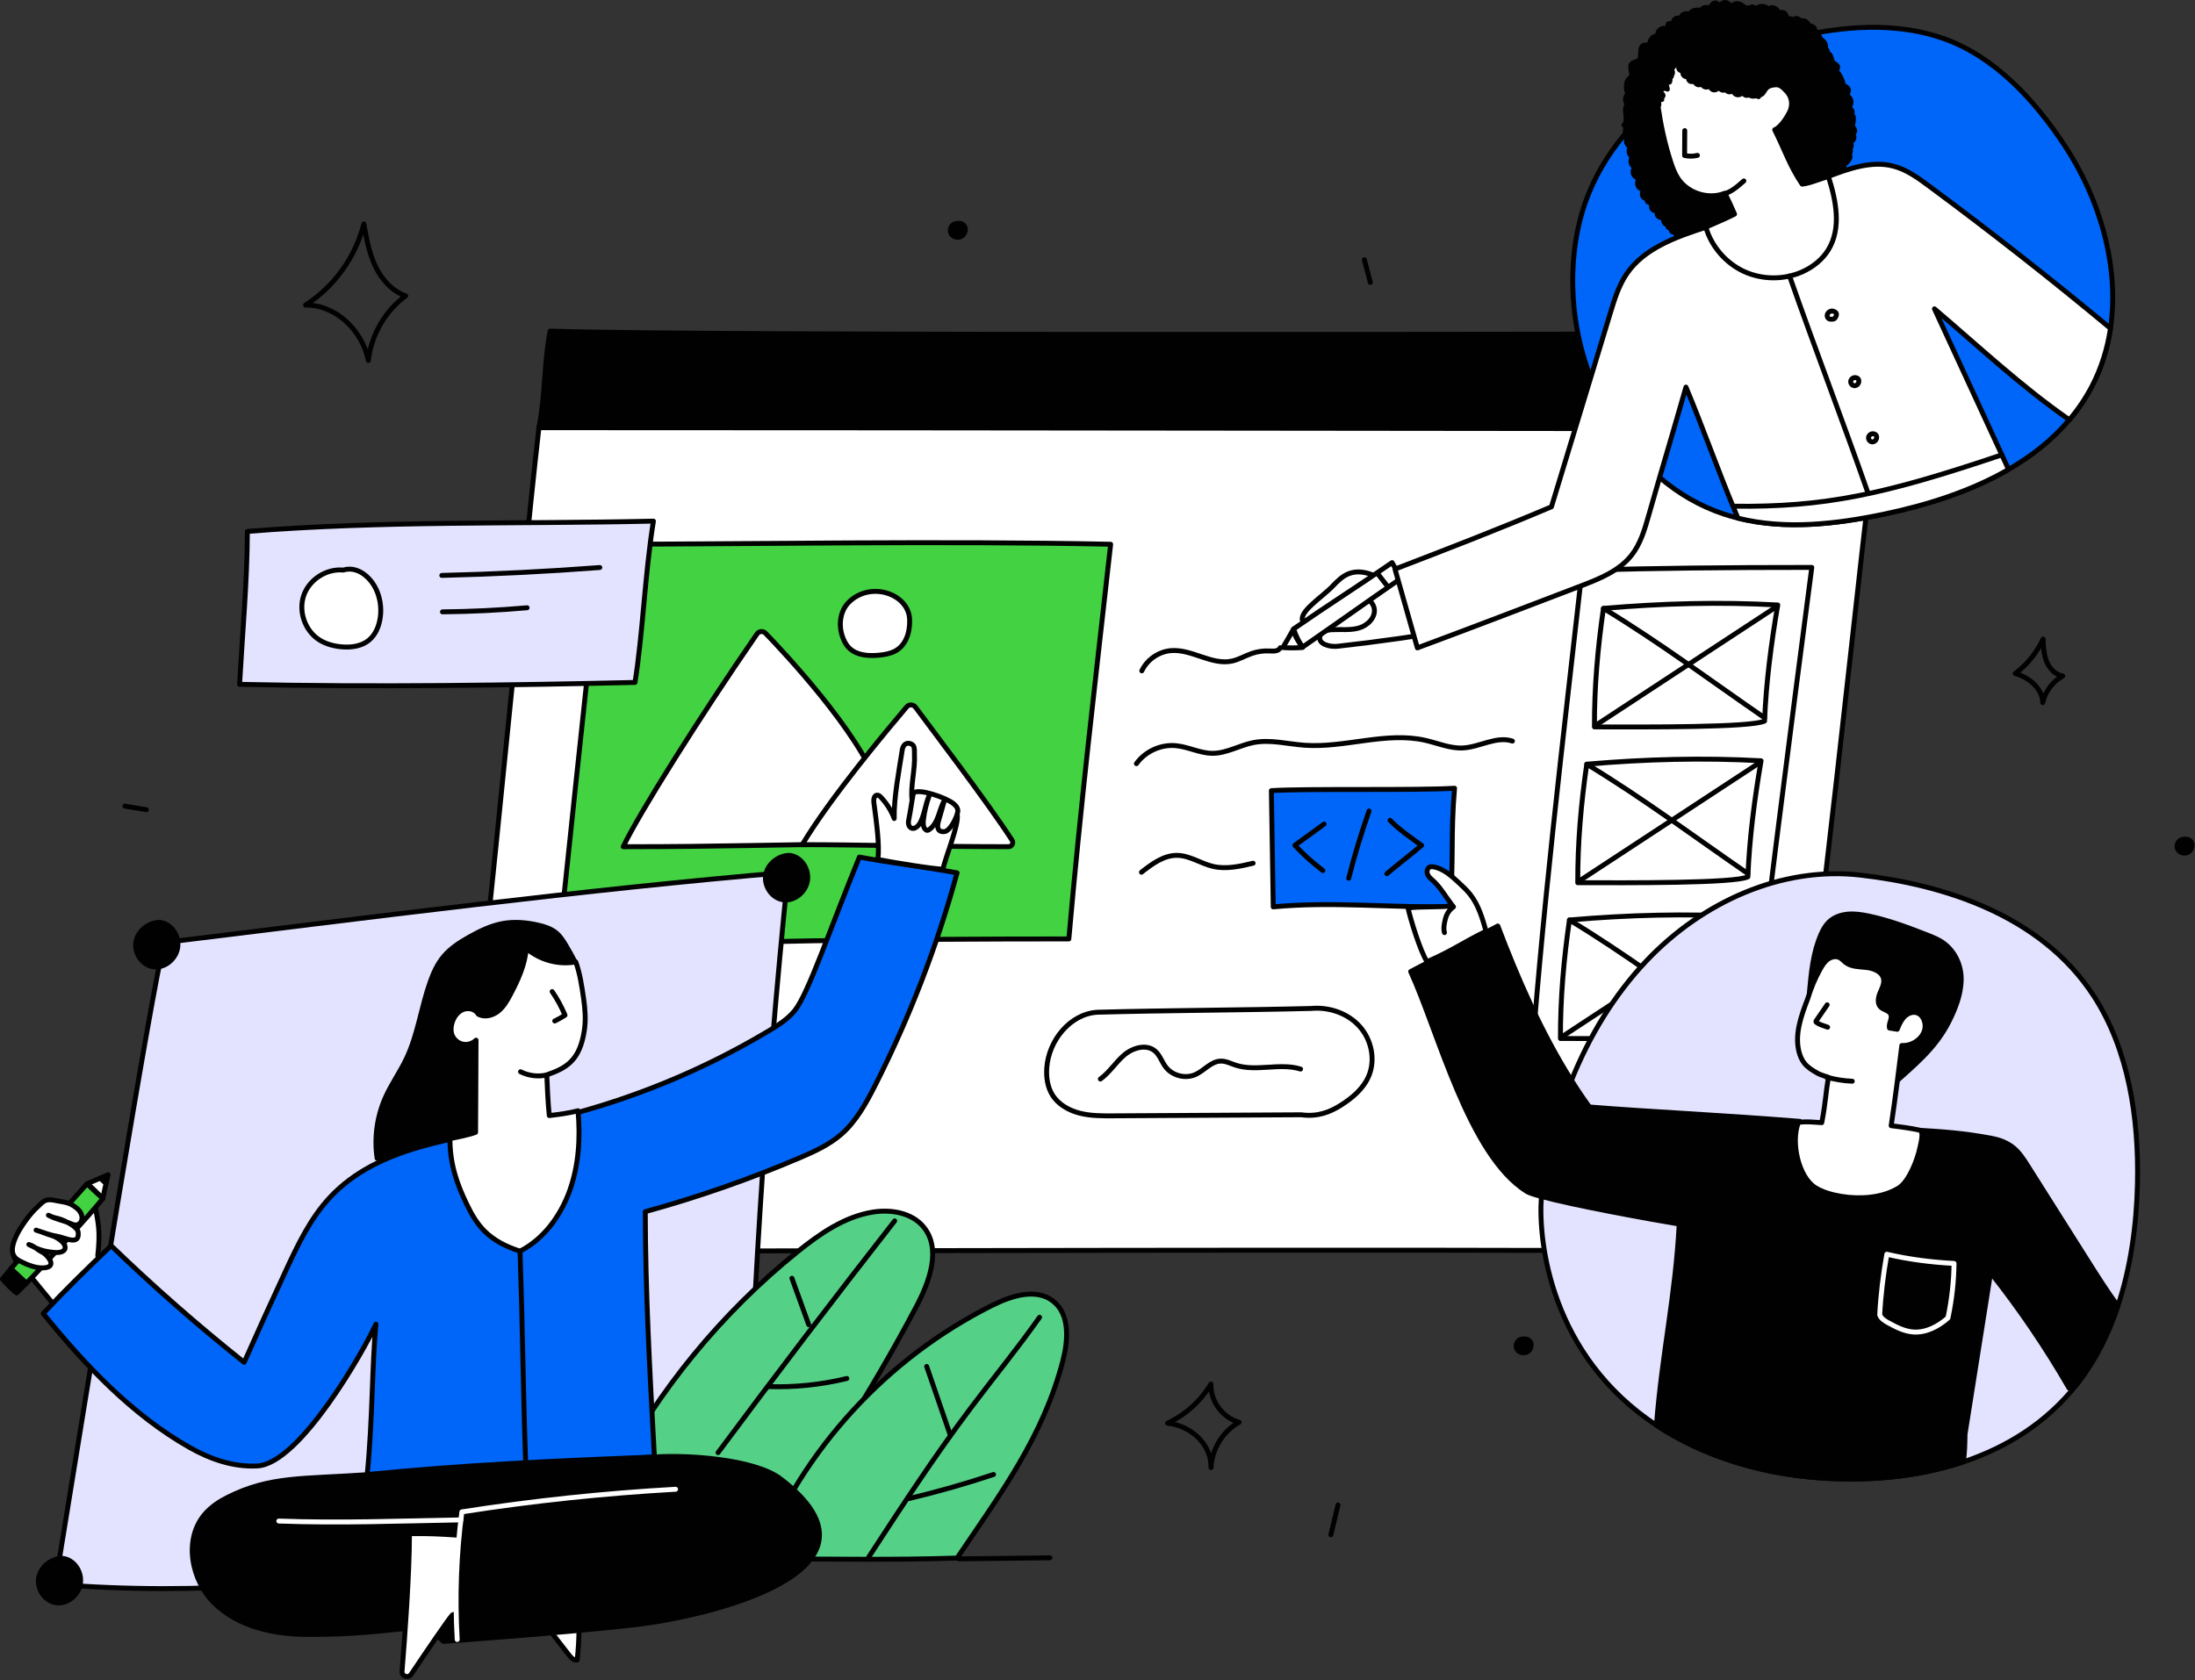 <svg width="670" height="513" viewBox="0 0 670 513" fill="none" xmlns="http://www.w3.org/2000/svg" style="width: 100%; height: 100%;">
<rect x="0" y="0" width="670" height="513" fill="#333333" stroke="none"/>
<g clip-path="url(#clip0_35_2483)">
<path d="M572.632 130.912C455.936 132.066 281.2 129.432 164.505 130.586C166.562 119.847 165.99 111.144 167.914 101.097C218.465 102.734 513.317 101.904 575.961 101.904C574.132 111.456 573.438 118.323 572.632 130.912Z" fill="#010101" stroke="#010101" stroke-width="1.5" stroke-linecap="round" stroke-linejoin="round"></path>
<path d="M164.505 130.587C298.031 130.587 477.2 130.913 572.632 130.913C560.156 239.287 553.993 306.303 541.275 382.02C403.801 381.325 274.82 382.022 137.344 382.02C143.525 345.222 159.135 177.229 164.504 130.588L164.505 130.587Z" fill="white" stroke="#010101" stroke-width="1.5" stroke-linecap="round" stroke-linejoin="round"></path>
<path d="M183.653 166.175C227.121 166.175 287.511 165.089 339.016 166.175C334.119 210.02 329.998 244.179 326.254 286.686C274.266 286.686 222.475 287.235 170.501 289.558C170.794 286.234 179.252 205.573 183.653 166.175Z" fill="#42d242" stroke="#010101" stroke-width="1.5" stroke-linecap="round" stroke-linejoin="round"></path>
<path d="M267.859 239.771C261.993 223.418 239.592 199.492 233.673 193.352C232.928 192.579 231.673 192.682 231.064 193.566C213.039 219.7 195.052 248.448 190.219 258.519C190.183 258.594 191.355 258.52 191.439 258.52C219.938 258.535 240.293 257.789 258.98 257.789C259.724 257.789 260.471 257.574 261.123 257.216C261.837 256.825 262.394 256.197 262.815 255.501C266.299 249.748 269.359 243.953 267.859 239.771Z" fill="white" stroke="#010101" stroke-width="1.5" stroke-linecap="round" stroke-linejoin="round"></path>
<path d="M244.873 257.901C253.49 243.43 271.298 222.291 276.76 215.83C277.471 214.989 278.771 215.029 279.425 215.915C284.327 222.56 301.497 245.056 308.927 256.556C309.474 257.403 308.861 258.52 307.852 258.518C281.254 258.485 262.629 257.9 244.873 257.9V257.901Z" fill="white" stroke="#010101" stroke-width="1.5" stroke-linecap="round" stroke-linejoin="round"></path>
<path d="M259.067 183.905C256.483 186.489 255.944 190.588 257.052 194.071C257.511 195.513 258.21 196.913 259.308 197.955C261.538 200.072 264.935 200.328 267.999 200.073C269.732 199.929 271.486 199.649 273.047 198.883C276.551 197.163 277.829 192.969 277.651 189.069C277.294 181.258 265.67 177.303 259.067 183.906V183.905Z" fill="white" stroke="#010101" stroke-width="1.5" stroke-linecap="round" stroke-linejoin="round"></path>
<path d="M49.77 402.601C43.132 396.167 36.515 389.734 29.841 383.415C30.664 375.736 30.052 373.763 28.805 366.989C28.557 365.642 27.782 364.008 26.414 364.117C24.942 364.233 24.536 366.139 24.225 367.579C23.566 370.633 23.24 371.52 22.378 372.688C17.893 375.145 14.223 377.138 10.828 380.958C9.808 382.105 4.465 381.864 4.21 383.376C3.984 384.719 8.232 388.337 9.089 389.397C17.716 400.072 25.884 409.406 33.424 419.101C36.538 423.105 55.278 407.94 49.769 402.6L49.77 402.601Z" fill="white" stroke="#010101" stroke-width="1.5" stroke-linecap="round" stroke-linejoin="round"></path>
<path d="M32.381 361.31C31.779 360.795 31.194 360.261 30.626 359.708L26.568 361.45C28.572 362.929 29.557 364.222 31.393 365.965C31.607 364.741 32.025 362.855 32.381 361.31Z" fill="white" stroke="#010101" stroke-width="1.5" stroke-linecap="round" stroke-linejoin="round"></path>
<path d="M3.338 387.358C2.45 388.42 1.577 389.48 0.75 390.535C1.528 391.463 3.992 394.054 5.073 394.767C6.082 393.798 7.084 392.799 8.081 391.788C7.345 391.101 6.41 390.227 5.476 389.351L3.338 387.357V387.358Z" fill="#010101" stroke="#010101" stroke-width="1.5" stroke-linecap="round" stroke-linejoin="round"></path>
<path d="M8.085 391.785C12.77 387.039 27.275 371.042 31.394 365.965C29.974 364.72 26.569 361.45 26.569 361.45C22.386 366.283 7.598 382.269 3.342 387.355C3.986 387.957 4.731 388.654 5.477 389.352L8.086 391.785H8.085Z" fill="#42d242" stroke="#010101" stroke-width="1.5" stroke-linecap="round" stroke-linejoin="round"></path>
<path d="M33 358.689L30.626 359.708C31.194 360.261 31.779 360.795 32.381 361.31C32.718 359.847 33 358.689 33 358.689Z" fill="#010101" stroke="#010101" stroke-width="1.5" stroke-linecap="round" stroke-linejoin="round"></path>
<path d="M4.771 377.771C6.103 374.697 9.382 370.312 11.368 368.592C12.124 367.937 12.82 367.027 13.75 366.606C14.683 366.184 15.734 366.305 16.715 366.512C19.588 367.119 20.954 366.938 23.317 368.796C26.523 371.317 24.73 374.931 22.116 373.811C18.833 372.405 17.367 372.438 14.778 371.042C16.677 371.999 16.949 371.735 18.563 372.312C20.177 372.888 23.662 374.631 23.854 376.2C24.382 380.51 19.914 377.88 17.396 377.462C14.883 377.044 13.449 376.335 11.005 375.594C13.057 376.221 14.038 376.724 16.09 377.351C17.004 377.63 17.967 378.288 18.72 378.912C20.563 380.441 20.555 382.842 16.216 382.377C13.223 382.056 11.802 381.564 8.797 379.983C10.594 380.483 11.285 381.578 12.987 382.371C13.984 382.835 17.81 386.647 13.651 387.093C11.217 387.354 8.359 386.267 5.782 384.865C3.112 383.413 3.474 380.763 4.771 377.769V377.771Z" fill="white" stroke="#010101" stroke-width="1.5" stroke-linecap="round" stroke-linejoin="round"></path>
<path d="M227.432 473.283C229.143 404.165 233.526 335.112 240.565 266.332C180.325 271.374 109.516 280.513 50.159 287.782C46.216 302.271 26.769 422.849 16.875 483.72C38.52 485.454 59.128 485.497 86.295 483.794C137.761 481.692 189.045 476.496 227.432 473.283Z" fill="#E3E3FF" stroke="#010101" stroke-width="1.5" stroke-linecap="round" stroke-linejoin="round"></path>
<path d="M175.763 294.172C174.79 292.227 173.74 290.322 172.615 288.461C171.82 287.146 170.969 285.831 169.791 284.844C168.24 283.545 166.242 282.915 164.27 282.463C160.77 281.661 157.117 281.325 153.581 281.952C149.916 282.602 146.509 284.256 143.264 286.08C140.401 287.689 137.572 289.487 135.456 291.998C133.558 294.251 132.317 296.983 131.328 299.758C128.577 307.476 127.589 315.809 124.076 323.211C122.162 327.244 119.535 330.914 117.703 334.985C115.09 340.792 114.177 347.352 115.106 353.652C121.013 353.269 126.92 352.887 132.827 352.504C136.229 352.284 139.68 352.054 142.896 350.924C146.112 349.794 149.119 347.63 150.489 344.509C151.537 342.121 151.543 339.428 151.642 336.823C151.81 332.429 152.294 328.053 152.777 323.683C153.172 320.113 153.59 316.461 155.171 313.236C159.35 304.717 170.428 301.349 175.764 294.173L175.763 294.172Z" fill="#010101" stroke="#010101" stroke-width="1.5" stroke-linecap="round" stroke-linejoin="round"></path>
<path d="M187.107 450.907C200.889 424.495 220.166 400.967 243.351 382.259C250.218 376.718 257.781 371.442 266.498 370.072C272.044 369.2 278.364 370.289 281.923 374.631C287.387 381.296 283.754 391.228 279.737 398.853C265.783 425.34 249.392 450.542 232.319 475.032C224.817 473.441 217.278 471.84 210.12 469.088C202.962 466.336 196.139 462.36 191.027 456.644C188.648 453.983 186.639 450.952 187.108 450.908L187.107 450.907Z" fill="#55D087" stroke="#010101" stroke-width="1.5" stroke-linecap="round" stroke-linejoin="round"></path>
<path d="M292.139 475.718C305.477 455.98 318.349 438.682 324.387 415.638C326.051 409.285 326.634 401.369 321.484 397.294C316.327 393.214 308.769 395.609 302.887 398.547C270.861 414.543 245.006 442.538 231.93 475.978C257.049 475.978 272.057 476.362 292.139 475.718Z" fill="#55D087" stroke="#010101" stroke-width="1.5" stroke-linecap="round" stroke-linejoin="round"></path>
<path d="M290.044 438.116C287.648 431.152 285.253 424.187 282.857 417.223Z" fill="#55D087"></path>
<path d="M290.044 438.116C287.648 431.152 285.253 424.187 282.857 417.223" stroke="#010101" stroke-width="1.5" stroke-linecap="round" stroke-linejoin="round"></path>
<path d="M277.477 457.554C286.176 455.483 294.783 453.029 303.266 450.202Z" fill="#55D087"></path>
<path d="M277.477 457.554C286.176 455.483 294.783 453.029 303.266 450.202" stroke="#010101" stroke-width="1.5" stroke-linecap="round" stroke-linejoin="round"></path>
<path d="M246.853 404.459C245.143 399.734 243.433 395.009 241.724 390.284Z" fill="#55D087"></path>
<path d="M246.853 404.459C245.143 399.734 243.433 395.009 241.724 390.284" stroke="#010101" stroke-width="1.5" stroke-linecap="round" stroke-linejoin="round"></path>
<path d="M234.436 423.362C242.517 423.64 250.634 422.805 258.49 420.891Z" fill="#55D087"></path>
<path d="M234.436 423.362C242.517 423.64 250.634 422.805 258.49 420.891" stroke="#010101" stroke-width="1.5" stroke-linecap="round" stroke-linejoin="round"></path>
<path d="M265.173 475.411C275.213 460.007 285.262 444.589 296.317 429.897C303.284 420.637 310.647 411.671 317.314 402.193" stroke="#010101" stroke-width="1.5" stroke-linecap="round" stroke-linejoin="round"></path>
<path d="M219.173 443.53C236.855 419.725 254.83 396.138 273.091 372.774" stroke="#010101" stroke-width="1.5" stroke-linecap="round" stroke-linejoin="round"></path>
<path d="M33.923 380.341C46.876 392.854 60.432 404.743 74.527 415.953C78.7 406.563 82.95 397.208 87.276 387.888C90.957 379.957 94.788 371.91 100.767 365.53C115.33 349.99 138.658 347.775 159.55 343.644C186.031 338.408 211.596 328.565 234.75 314.689C237.592 312.986 240.452 311.176 242.546 308.609C246.73 303.482 253.531 283.126 262.316 261.692C270.845 263.297 283.609 264.902 292.137 266.507C286.014 288.94 277.604 310.749 267.081 331.486C264.316 336.935 261.304 342.44 256.676 346.43C252.988 349.61 248.476 351.652 243.996 353.561C228.711 360.074 212.987 365.556 196.966 369.957C197.026 394.708 198.238 416.819 199.751 444.861C171.341 445.951 140.361 447.318 112.083 450.261C113.769 433.244 113.55 416.407 114.749 404.3C111.121 412.296 91.559 446.896 78.56 447.596C71.282 447.988 64.23 445.552 57.888 441.961C40.3 432.003 25.909 416.759 13.19 401.051C20.315 393.453 26.136 387.81 33.92 380.341H33.923Z" fill="#0066f9" stroke="#010101" stroke-width="1.5" stroke-linecap="round" stroke-linejoin="round"></path>
<path d="M533.241 331.68C538.692 283.249 546.715 221.574 553.029 173.248C525.747 173.248 506.137 173.476 482.905 174.083C477.504 222.498 470.089 283.086 466.872 333.307C487.755 333.498 511.895 333.037 533.241 331.681V331.68Z" fill="white" stroke="#010101" stroke-width="1.5" stroke-linecap="round" stroke-linejoin="round"></path>
<path d="M538.614 220.158C534.466 222.162 502.243 221.978 486.688 221.947C486.641 209.779 487.695 197.719 489.435 185.76C507.467 184.208 525.06 183.751 542.642 184.719C540.611 196.566 539.078 208.499 538.614 220.158Z" stroke="#010101" stroke-width="1.5" stroke-linecap="round" stroke-linejoin="round"></path>
<path d="M489.434 185.759C506.811 196.303 521.853 207.625 538.594 219.152" stroke="#010101" stroke-width="1.5" stroke-linecap="round" stroke-linejoin="round"></path>
<path d="M541.701 185.61C523.412 197.611 505.123 209.613 486.834 221.614" stroke="#010101" stroke-width="1.5" stroke-linecap="round" stroke-linejoin="round"></path>
<path d="M533.52 267.727C529.372 269.731 497.149 269.547 481.594 269.516C481.547 257.348 482.601 245.288 484.341 233.329C502.373 231.777 519.966 231.32 537.548 232.288C535.517 244.135 533.984 256.068 533.52 267.727Z" stroke="#010101" stroke-width="1.5" stroke-linecap="round" stroke-linejoin="round"></path>
<path d="M484.341 233.329C501.718 243.873 516.76 255.195 533.501 266.722" stroke="#010101" stroke-width="1.5" stroke-linecap="round" stroke-linejoin="round"></path>
<path d="M536.607 233.179C518.318 245.18 500.029 257.182 481.74 269.183" stroke="#010101" stroke-width="1.5" stroke-linecap="round" stroke-linejoin="round"></path>
<path d="M528.236 315.296C524.088 317.3 491.865 317.116 476.31 317.085C476.263 304.917 477.317 292.857 479.057 280.898C497.089 279.346 514.682 278.889 532.264 279.857C530.233 291.704 528.7 303.637 528.236 315.296Z" stroke="#010101" stroke-width="1.5" stroke-linecap="round" stroke-linejoin="round"></path>
<path d="M479.057 280.898C496.434 291.442 511.476 302.764 528.217 314.291" stroke="#010101" stroke-width="1.5" stroke-linecap="round" stroke-linejoin="round"></path>
<path d="M531.323 280.748C513.034 292.749 494.745 304.751 476.456 316.752" stroke="#010101" stroke-width="1.5" stroke-linecap="round" stroke-linejoin="round"></path>
<path d="M644.202 100.255C643.287 106.4 641.447 112.383 638.52 117.979C636.583 121.692 634.28 125.071 631.644 128.17C626.5 134.282 620.14 139.265 613.092 143.332C601.534 150.015 588.126 154.244 575.116 156.966C560.416 160.044 544.952 161.819 530.479 158.204C529.037 157.838 527.595 157.429 526.175 156.956C518.922 154.556 512.347 150.704 506.579 145.786C497.26 137.844 490.061 127.137 485.541 115.321C482.539 107.498 480.709 99.179 480.214 90.861C479.633 80.961 480.677 70.888 483.991 61.569C489.275 46.686 500.197 34.3 513.186 25.691C526.185 17.082 564.172 1.317 593.443 11.831C608.907 17.373 620.938 30.426 630.128 44.308C640.889 60.568 647.012 81.23 644.204 100.255H644.202Z" fill="#0066f9" stroke="#010101" stroke-width="1.5" stroke-linecap="round" stroke-linejoin="round"></path>
<path d="M532.685 2.428C533.168 2.535 533.93 2.148 534.307 2.467C534.401 2.102 534.918 2.001 535.244 2.191C535.57 2.381 535.745 2.746 535.901 3.089C536.088 2.362 537.231 1.88 537.977 1.952C539.949 2.142 539.111 2.892 539.816 3.15C540.272 1.627 542.867 2.386 542.755 4.223C542.687 4.097 542.742 3.92 542.87 3.856C545.086 3.43 545.172 4.622 545.517 5.993C546.286 5.393 547.197 5.767 547.479 6.472C547.355 5.978 547.958 5.553 548.46 5.64C548.962 5.727 549.341 6.128 549.682 6.505C550.142 6.187 550.797 6.307 551.248 6.638C551.699 6.969 551.991 7.467 552.271 7.951C552.778 7.862 553.326 8.059 553.66 8.451C553.994 8.843 554.103 9.415 553.935 9.901C553.862 9.784 554.012 9.631 554.149 9.647C554.286 9.663 554.389 9.776 554.476 9.883C555.029 10.562 555.503 11.305 555.885 12.092C556.998 12.688 557.456 13.833 557.144 14.787C557.669 15.015 557.92 15.722 557.657 16.231C558.28 16.227 558.711 16.858 558.901 17.451C559.091 18.044 559.182 18.71 559.621 19.152C560.048 19.582 560.781 19.78 560.914 20.371C561.039 20.926 560.533 21.407 560.068 21.736C560.647 21.781 561.073 22.286 561.383 22.777C562.03 23.799 562.489 24.94 562.729 26.126C563.613 26.439 564.148 26.926 564.223 27.507C564.298 28.088 563.903 28.694 563.341 28.861C564.081 29.248 564.74 29.877 564.951 30.686C565.162 31.495 564.804 32.473 564.03 32.787C564.564 32.977 565.082 33.32 565.299 33.844C565.516 34.368 565.315 35.082 564.782 35.276C565.088 35.379 565.394 35.483 565.7 35.586C565.781 36.588 565.673 37.605 565.384 38.568C565.92 39.189 566.187 39.601 566.141 40C566.095 40.399 565.743 40.74 565.342 40.773C565.798 41.124 566.01 41.764 565.852 42.318C565.694 42.872 565.178 43.305 564.605 43.363C565.209 43.753 565.273 44.751 564.724 45.215C564.938 45.918 564.819 46.715 564.41 47.326C564.715 47.576 564.764 47.941 564.676 48.153C564.287 49.082 563.579 49.873 562.7 50.363C562.807 50.282 562.911 50.473 562.903 50.606C562.846 51.614 562.148 52.486 561.325 53.07C560.881 53.385 560.386 53.645 560.028 54.055C559.464 54.702 559.332 55.608 559.223 56.459C558.106 57.967 557.795 60.189 557.096 62.263C554.905 68.766 548.934 73.454 542.449 75.696C535.964 77.938 528.956 78.07 522.096 77.917C520.208 77.875 518.272 77.803 516.53 77.075C514.788 76.346 513.258 74.813 513.08 72.933C512.431 72.658 511.981 72.397 511.747 71.999C511.513 71.601 511.503 71.08 511.723 70.674C511.378 70.996 510.8 71.03 510.42 70.75C510.04 70.47 509.9 69.909 510.105 69.483C509.802 69.718 509.296 69.607 509.119 69.267C508.942 68.927 509.143 68.449 509.51 68.337C509.091 68.767 508.297 68.5 507.996 67.98C507.695 67.46 507.738 66.818 507.791 66.22C507.302 66.658 506.073 66.337 505.864 65.589C505.655 64.841 506.121 64.076 506.648 63.506C506.327 64.348 505.047 64.608 504.424 63.957C503.801 63.306 504.115 62.039 504.97 61.754C504.313 62.15 503.392 62.037 502.849 61.494C502.972 60.919 503.378 60.411 503.912 60.165C503.336 60.823 502.158 60.802 501.606 60.124C501.054 59.446 501.271 58.289 502.032 57.857C501.184 57.966 500.295 57.443 499.978 56.649C499.661 55.855 499.945 54.864 500.635 54.359C499.819 54.459 498.965 53.969 498.64 53.214C498.315 52.459 498.546 51.502 499.18 50.978C497.808 50.842 497.291 48.64 498.46 47.908C497.209 47.532 496.815 45.607 497.817 44.77C496.402 44.61 495.894 42.335 497.105 41.588C495.961 41.193 495.721 39.356 496.727 38.681C496.38 38.513 496.033 38.345 495.686 38.177C497.332 36.676 495.219 33.45 496.765 31.847C495.829 31.012 495.997 29.267 497.076 28.627C496.314 28.114 496.32 25.849 496.656 24.994C497.102 23.86 497.793 23.827 498.238 22.693C497.869 22.499 497.679 20.367 497.803 19.969C498.191 18.724 499.835 19.181 500.51 18.065C501.072 17.135 500.501 14.974 501.234 14.171C501.967 13.368 502.718 14.109 503.597 13.47C503.479 12.084 505.032 10.478 506.106 11.223C505.438 8.415 508.98 8.062 509.208 9.374C509.322 8.865 508.86 7.387 509.355 7.221C509.85 7.056 510.428 7.168 510.826 7.507C510.594 6.892 510.826 6.135 511.362 5.756C511.898 5.377 512.689 5.41 513.192 5.832C513.038 5.317 513.277 4.711 513.742 4.44C514.207 4.169 515.464 3.952 515.959 4.597C515.815 2.656 519.349 2.994 519.479 3.263C519.441 2.752 519.947 2.333 520.456 2.276C520.965 2.219 521.463 2.422 521.933 2.624C522.173 1.933 522.61 1.269 523.273 0.962C523.936 0.655 524.539 1.431 524.904 2.064C525.118 1.414 525.698 0.899 526.368 0.763C527.038 0.627 528.079 1.487 528.53 2.001C528.96 1.4 529.718 1.051 530.454 1.115C531.19 1.179 531.877 1.653 532.685 2.426V2.428Z" fill="#010101" stroke="#010101" stroke-width="1.5" stroke-linecap="round" stroke-linejoin="round"></path>
<path d="M445.222 170.088C438.253 172.78 431.228 175.474 424.123 178.168C420.375 175.924 415.953 173.602 411.85 175.1C409.839 175.834 408.256 177.395 406.786 178.951C403.544 182.383 396.069 186.951 397.723 189.822C399.424 191.126 403.133 188.154 405.382 186.4C407.632 184.646 409.911 182.71 412.705 182.133C415.499 181.556 418.946 182.965 419.465 185.77C419.971 188.504 417.459 190.992 414.785 191.754C412.111 192.516 409.262 192.115 406.486 192.271C405.011 192.354 403.243 192.853 402.881 194.285C402.282 196.66 405.856 197.596 408.291 197.325C420.865 195.926 433.397 194.141 445.862 191.977C466.638 188.369 462.18 163.537 445.221 170.089L445.222 170.088Z" fill="white" stroke="#010101" stroke-width="1.5" stroke-linecap="round" stroke-linejoin="round"></path>
<path d="M394.869 192.022C404.886 185.07 414.902 178.73 424.919 171.777C425.824 173.377 426.728 174.977 427.633 176.577C417.529 183.571 407.73 190.565 397.626 197.559C396.56 196.179 395.451 193.985 394.869 192.021V192.022Z" fill="white" stroke="#010101" stroke-width="1.5" stroke-linecap="round" stroke-linejoin="round"></path>
<path d="M394.775 192.181C393.73 194.043 392.662 195.892 391.57 197.727C393.567 197.858 395.572 197.85 397.568 197.705C396.34 195.902 395.113 194.099 394.775 192.181Z" stroke="#010101" stroke-width="1.5" stroke-linecap="round" stroke-linejoin="round"></path>
<path d="M420.626 175.298C421.509 176.432 422.391 177.567 423.274 178.701Z" fill="white"></path>
<path d="M420.626 175.298C421.509 176.432 422.391 177.567 423.274 178.701" stroke="#010101" stroke-width="1.5" stroke-linecap="round" stroke-linejoin="round"></path>
<path d="M506.106 32.523C506.551 32.16 506.278 31.458 506.266 30.884C506.254 30.31 507.208 29.815 507.27 30.386C506.55 30.312 505.922 29.474 506.281 28.845C506.64 28.216 507.909 28.699 507.605 29.356C506.989 29.03 506.754 28.145 507.127 27.556C507.499 26.967 508.399 26.8 508.958 27.216C508.782 26.506 508.605 25.797 508.429 25.087C508.82 25.084 509.211 25.082 509.602 25.079C509.963 24.381 509.653 23.416 508.952 23.06C508.656 23.636 509.824 24.033 510.125 23.46C510.426 22.887 509.939 22.176 509.345 21.917C508.826 22.03 508.846 22.918 509.341 23.11C509.836 23.303 510.412 22.87 510.51 22.348C510.608 21.826 510.338 21.295 509.966 20.916C510.864 20.79 511.45 19.655 511.033 18.85C511.224 19.27 512.025 18.882 511.814 18.472C512.136 18.9 512.458 19.327 512.78 19.755C512.325 20.102 512.256 20.852 512.64 21.276C513.024 21.7 513.777 21.706 514.167 21.287C513.664 21.639 513.524 22.415 513.873 22.92C514.222 23.425 514.996 23.571 515.504 23.227C515.209 23.711 515.354 24.413 515.816 24.741C516.278 25.07 516.988 24.976 517.349 24.539C517.243 25.269 517.968 25.994 518.698 25.888C519.428 25.782 519.916 24.879 519.605 24.21C519.064 25.024 519.547 26.308 520.491 26.562C521.435 26.817 522.498 25.951 522.44 24.975C521.65 25.628 521.97 27.146 522.957 27.425C523.944 27.704 525.01 26.577 524.679 25.607C524.357 26.47 525.086 27.542 526.006 27.561C526.926 27.58 527.698 26.538 527.412 25.663C526.597 26.08 526.556 27.45 527.344 27.915C528.133 28.38 529.312 27.681 529.282 26.765C528.873 27.477 529.211 28.51 529.962 28.842C530.713 29.174 531.704 28.729 531.955 27.946C531.983 28.547 532.509 29.083 533.109 29.124C533.709 29.165 534.302 28.704 534.411 28.113C533.969 28.137 533.895 28.846 534.236 29.129C534.577 29.412 535.07 29.379 535.51 29.33C535.95 29.281 536.442 29.246 536.786 29.525C536.833 28.944 536.88 28.364 536.926 27.783C536.871 28.211 537.064 28.662 537.179 29.002C538.19 28.845 538.504 27.556 539.228 26.833C539.756 26.306 540.515 26.086 541.252 25.967C541.816 25.876 542.405 25.833 542.952 25.997C543.588 26.188 544.109 26.638 544.59 27.095C545.166 27.642 545.72 28.225 546.124 28.908C547.015 30.414 547.084 32.357 546.366 33.952C545.648 35.547 543.571 38.915 541.709 39.627C544.823 45.821 546.281 50.577 550.091 56.219C552.457 55.989 555.622 54.569 558.72 53.693C562.086 56.237 565.206 59.407 566.491 63.426C567.898 67.827 566.911 72.654 565.22 76.954C564.291 79.317 563.127 81.634 561.382 83.478C559.521 85.444 557.092 86.776 554.614 87.867C547.43 91.03 539.471 92.414 531.641 91.86C529.026 91.675 526.367 91.258 524.058 90.018C521.224 88.495 519.106 85.779 518.087 82.727C517.067 79.675 517.107 76.318 517.956 73.215C518.224 72.237 518.585 71.254 519.261 70.497C520.029 69.638 521.122 69.156 522.179 68.7C524.613 67.649 527.047 66.598 529.452 65.38C528.587 63.323 527.643 61.299 526.508 59.004C521.495 60.998 515.214 59.037 512.225 54.545C511.183 52.979 510.529 51.191 509.946 49.403C508.119 43.801 506.899 38.002 506.106 32.518V32.523Z" fill="white" stroke="#010101" stroke-width="1.5" stroke-linecap="round" stroke-linejoin="round"></path>
<path d="M644.202 100.255C643.287 106.4 641.447 112.383 638.52 117.979C636.583 121.692 634.28 125.071 631.644 128.17C617.202 118.205 603.321 105.206 590.472 94.294C597.542 109.629 605.914 127.729 613.092 143.333C601.534 150.016 588.126 154.245 575.116 156.967C560.416 160.045 544.952 161.82 530.479 158.205C530.145 157.387 529.79 156.526 529.414 155.622C524.798 144.678 519.245 129.139 514.617 118.195C512.174 126.836 509.29 136.521 506.578 145.787C505.416 149.758 504.286 153.664 503.242 157.366C502.026 161.649 500.756 166.05 497.991 169.548C494.225 174.326 488.263 176.704 482.592 178.878C465.665 185.356 448.748 191.835 432.638 197.818C430.357 189.801 428.086 181.784 425.805 173.767C441.473 167.73 457.152 161.704 473.563 154.741C477.555 141.602 481.548 128.462 485.54 115.323C487.531 108.759 489.522 102.205 491.512 95.652C492.782 91.466 494.084 87.205 496.548 83.589C501.821 75.863 511.312 72.44 520.696 69.395C522.418 75.271 526.765 80.307 532.318 82.879C537.86 85.44 544.521 85.494 550.106 83.008C553.334 81.566 556.24 79.285 558.091 76.261C562.073 69.74 560.501 61.378 558.091 53.867C564.462 51.446 571.338 49.003 577.935 50.725C581.938 51.769 585.393 54.265 588.718 56.73C607.625 70.709 626.124 85.226 644.203 100.259L644.202 100.255Z" fill="white" stroke="#010101" stroke-width="1.5" stroke-linecap="round" stroke-linejoin="round"></path>
<path d="M546.235 84.276C553.714 105.644 562.714 129.174 570.192 150.542" stroke="#010101" stroke-width="1.5" stroke-linecap="round" stroke-linejoin="round"></path>
<path d="M529.19 154.568C556.983 154.885 575.037 151.025 611.042 138.874" stroke="#010101" stroke-width="1.5" stroke-linecap="round" stroke-linejoin="round"></path>
<path d="M514.25 39.878C514.234 42.412 514.217 44.947 514.201 47.481C515.489 47.767 516.842 47.753 518.124 47.443" stroke="#010101" stroke-width="1.5" stroke-linecap="round" stroke-linejoin="round"></path>
<path d="M525.806 59.341C528.323 58.741 530.364 56.957 532.293 55.232" stroke="#010101" stroke-width="1.5" stroke-linecap="round" stroke-linejoin="round"></path>
<path d="M558.618 95.095C558.216 95.283 557.875 95.63 557.76 96.059C557.645 96.488 557.786 96.991 558.147 97.25C558.504 97.506 558.984 97.489 559.42 97.441C559.59 97.423 559.766 97.399 559.908 97.305C560.037 97.22 560.123 97.085 560.205 96.954C560.339 96.739 560.471 96.518 560.533 96.273C560.595 96.028 560.581 95.751 560.437 95.543C560.345 95.41 560.207 95.314 560.062 95.24C559.748 95.08 559.32 94.768 558.618 95.095Z" stroke="#010101" stroke-width="1.5" stroke-linecap="round" stroke-linejoin="round"></path>
<path d="M571.833 132.444C571.144 132.347 570.419 132.886 570.346 133.579C570.273 134.271 570.901 134.962 571.596 134.926C572.144 134.897 572.622 134.459 572.776 133.933C572.93 133.407 572.851 132.589 571.834 132.445L571.833 132.444Z" stroke="#010101" stroke-width="1.5" stroke-linecap="round" stroke-linejoin="round"></path>
<path d="M566.391 115.297C565.702 115.2 564.977 115.739 564.904 116.432C564.831 117.125 565.459 117.815 566.154 117.779C566.702 117.75 567.18 117.312 567.334 116.786C567.488 116.26 567.409 115.442 566.392 115.298L566.391 115.297Z" stroke="#010101" stroke-width="1.5" stroke-linecap="round" stroke-linejoin="round"></path>
<path d="M145.309 317.596C144.2 318.702 142.481 319.154 140.971 318.738C139.461 318.321 138.218 317.052 137.833 315.533C137.605 314.635 137.663 313.684 137.865 312.781C138.273 310.954 139.354 309.194 141.039 308.378C142.724 307.562 145.023 307.943 146.017 309.691C147.908 310.701 150.34 310.098 152.023 308.77C153.706 307.442 154.794 305.517 155.796 303.621C158.13 299.206 160.267 294.539 160.631 289.558C164.714 293.047 170.318 294.688 175.751 293.696C177.032 297.271 177.584 301.059 178.13 304.818C178.597 308.038 178.851 311.302 178.375 314.521C176.997 323.85 172.849 326.122 166.899 328.184C167.068 332.27 167.238 336.357 167.658 340.612C170.667 340.281 173.666 339.852 176.431 339.148C177.176 347.351 176.668 355.776 173.891 363.53C171.114 371.284 165.925 378.336 158.735 382.019C154.68 380.731 150.739 378.794 147.757 375.758C145.567 373.528 143.97 370.787 142.602 367.977C139.386 361.372 137.311 355.289 137.345 347.643C139.417 347.246 143.118 346.523 145.169 345.729C145.169 337.153 145.309 328.672 145.309 317.595V317.596Z" fill="white" stroke="#010101" stroke-width="1.5" stroke-linecap="round" stroke-linejoin="round"></path>
<path d="M158.887 327.234C161.34 328.476 164.232 328.829 166.913 328.213" stroke="#010101" stroke-width="1.5" stroke-linecap="round" stroke-linejoin="round"></path>
<path d="M168.539 302.751C170.092 305.012 171.41 307.436 172.464 309.968C171.461 310.629 170.412 311.222 169.328 311.741" stroke="#010101" stroke-width="1.5" stroke-linecap="round" stroke-linejoin="round"></path>
<path d="M158.735 382.019C159.483 403.737 159.698 424.895 160.446 446.613" stroke="#010101" stroke-width="1.5" stroke-linecap="round" stroke-linejoin="round"></path>
<path d="M166.134 495.628C168.649 498.863 171.165 502.098 173.68 505.333C174.313 506.147 175.179 507.052 176.187 506.835C176.869 500.44 176.926 493.979 176.356 487.573C171.775 489.009 167.482 491.357 166.134 495.628Z" fill="white" stroke="#010101" stroke-width="1.5" stroke-linecap="round" stroke-linejoin="round"></path>
<path d="M112.086 450.261C92.246 451.633 82.424 450.681 69.466 457.185C66.903 458.472 64.468 460.097 62.587 462.262C55.916 469.938 58.33 482.693 65.678 489.724C73.026 496.755 83.777 499.026 93.947 499.045C104.117 499.064 110.92 498.596 124.386 497.168C131.053 496.461 135.352 501.17 135.352 501.17C135.352 501.17 173.698 498.451 194.437 496.003C215.524 493.514 275.343 479.883 238.288 451.564C230.31 445.467 209.77 444.169 199.753 444.861C182.213 446.074 146.415 447.886 112.086 450.261Z" fill="#010101" stroke="#010101" stroke-width="1.5" stroke-linecap="round" stroke-linejoin="round"></path>
<path d="M140.17 468.772C133.856 468.347 131.312 468.196 124.985 468.278C124.985 480.803 123.514 500.53 122.719 510.271C122.592 511.828 124.614 512.534 125.485 511.237C129.951 504.584 137.495 493.434 138.165 493.041C138.792 492.673 140.295 493.063 140.222 492.339C139.53 485.474 140.171 478.187 140.171 468.771L140.17 468.772Z" fill="white" stroke="#010101" stroke-width="1.5" stroke-linecap="round" stroke-linejoin="round"></path>
<path d="M85.105 464.418C103.968 465.113 121.806 464.391 140.679 464.066" stroke="white" stroke-width="1.5" stroke-linecap="round" stroke-linejoin="round"></path>
<path d="M206.219 454.711C184.377 455.935 162.596 458.242 140.983 461.62C139.286 474.525 138.808 487.591 139.559 500.586" stroke="white" stroke-width="1.5" stroke-linecap="round" stroke-linejoin="round"></path>
<path d="M267.943 262.427C268.566 258.152 267.492 250.829 266.733 245.009C266.614 244.094 266.81 242.815 267.732 242.776C268.198 242.756 268.588 243.107 268.908 243.445C270.667 245.304 272.05 247.518 272.949 249.915C272.8 243.519 274.452 235.156 275.424 228.833C275.984 226.157 278.235 226.882 278.753 227.625C279.271 228.368 279.077 229.514 279.127 230.419C279.38 235.043 277.854 239.957 278.405 244.336C283.111 244.44 291.434 245.496 292.166 248.559C292.897 251.618 288.346 262.275 287.853 265.381C285.067 265.381 272.03 263.23 267.943 262.427Z" fill="white" stroke="#010101" stroke-width="1.5" stroke-linecap="round" stroke-linejoin="round"></path>
<path d="M278.813 242.101C278.311 244.546 277.959 247.451 277.457 249.896C277.345 250.444 277.232 251.005 277.315 251.558C277.398 252.111 277.721 252.662 278.243 252.861C279.002 253.149 279.827 252.607 280.348 251.984C282.072 249.919 282.463 245.201 283.688 242.806C282.774 245.235 282.158 247.777 281.86 250.356C281.742 251.377 281.729 252.556 282.48 253.257C282.654 253.419 282.88 253.55 283.117 253.527C283.28 253.511 283.427 253.426 283.564 253.335C284.983 252.393 285.809 250.786 286.393 249.186C286.977 247.586 287.388 245.904 288.255 244.439C287.644 246.58 287.033 248.721 286.421 250.863C285.809 253.005 286.575 254.215 288.412 253.891C289.834 253.64 291.605 250.526 292.167 248.561C292.38 247.815 292.791 246.781 291.024 245.358C288.75 243.527 280.472 240.649 278.814 242.102L278.813 242.101Z" fill="white" stroke="#010101" stroke-width="1.5" stroke-linecap="round" stroke-linejoin="round"></path>
<path d="M348.519 204.832C350.142 201.391 353.694 198.942 357.487 198.647C363.81 198.155 369.837 203.173 376.039 201.845C378.173 201.388 380.077 200.21 382.142 199.505C383.89 198.908 385.756 198.656 387.6 198.766C388.789 198.837 390.32 198.868 390.775 197.767" stroke="#010101" stroke-width="1.5" stroke-linecap="round" stroke-linejoin="round"></path>
<path d="M346.879 233.172C349.559 229.422 354.299 227.25 358.89 227.669C362.686 228.016 366.239 229.982 370.051 230.008C374.414 230.038 378.377 227.541 382.661 226.716C387.774 225.731 393.002 227.17 398.195 227.543C410.53 228.43 423.042 223.299 435.098 226.051C438.905 226.92 442.628 228.57 446.528 228.373C451.677 228.113 456.754 224.652 461.649 226.272" stroke="#010101" stroke-width="1.5" stroke-linecap="round" stroke-linejoin="round"></path>
<path d="M348.414 266.32C351.649 263.772 355.244 261.096 359.362 261.167C363.197 261.234 366.563 263.687 370.3 264.549C374.311 265.474 378.489 264.521 382.494 263.571" stroke="#010101" stroke-width="1.5" stroke-linecap="round" stroke-linejoin="round"></path>
<path d="M397.178 340.373C378.043 340.48 358.909 340.587 339.774 340.694C336.34 340.713 332.862 340.727 329.536 339.875C326.21 339.023 322.997 337.192 321.201 334.265C319.712 331.838 319.319 328.871 319.517 326.031C320.098 317.724 326.575 309.624 334.883 309.066C356.751 308.468 378.493 308.454 400.248 307.908C405.649 307.407 411.33 309.331 414.966 313.355C418.602 317.38 419.915 323.506 417.811 328.506C416.161 332.428 412.721 335.315 409.107 337.562C406.035 339.472 402.293 341.073 397.176 340.372L397.178 340.373Z" stroke="#010101" stroke-width="1.5" stroke-linecap="round" stroke-linejoin="round"></path>
<path d="M335.87 329.464C338.669 327.449 340.518 324.37 343.143 322.133C345.767 319.896 349.933 318.676 352.558 320.912C354.036 322.171 354.612 324.18 355.778 325.732C357.824 328.457 361.845 329.481 364.945 328.065C367.616 326.845 369.681 324.052 372.617 323.982C374.166 323.946 375.604 324.705 377.074 325.196C383.421 327.314 390.593 324.436 396.986 326.413" stroke="#010101" stroke-width="1.5" stroke-linecap="round" stroke-linejoin="round"></path>
<path d="M93.26 93.153C102.025 87.519 108.527 78.466 111.065 68.36C111.841 72.745 112.636 77.189 114.536 81.216C116.437 85.243 119.61 88.871 123.819 90.324C117.539 94.967 113.313 102.291 112.435 110.052C110.559 100.708 102.32 92.999 93.26 93.153Z" stroke="#010101" stroke-width="1.5" stroke-linecap="round" stroke-linejoin="round"></path>
<path d="M615.125 205.645C618.781 202.923 621.738 199.269 623.636 195.125C623.727 197.438 623.83 199.804 624.693 201.952C625.557 204.1 627.345 206.023 629.63 206.393C626.57 208.089 624.287 211.128 623.511 214.539C623.474 210.593 619.896 207.022 615.125 205.645Z" stroke="#010101" stroke-width="1.5" stroke-linecap="round" stroke-linejoin="round"></path>
<path d="M356.385 434.525C361.859 431.988 366.537 427.765 369.618 422.578C369.431 427.79 373.184 432.885 378.217 434.251C373.265 437.009 369.908 442.435 369.652 448.098C369.809 441.635 364.401 435.523 356.385 434.525Z" stroke="#010101" stroke-width="1.5" stroke-linecap="round" stroke-linejoin="round"></path>
<path d="M38.124 246.131C40.305 246.494 42.485 246.858 44.666 247.221" stroke="#010101" stroke-width="1.5" stroke-linecap="round" stroke-linejoin="round"></path>
<path d="M416.458 79.316C417.064 81.618 417.669 83.919 418.275 86.221" stroke="#010101" stroke-width="1.5" stroke-linecap="round" stroke-linejoin="round"></path>
<path d="M408.411 459.523C407.684 462.552 406.957 465.58 406.23 468.609" stroke="#010101" stroke-width="1.5" stroke-linecap="round" stroke-linejoin="round"></path>
<path d="M291.433 68.353C290.296 68.71 289.73 70.215 290.281 71.272C290.832 72.329 292.3 72.748 293.366 72.217C294.424 71.69 294.975 70.28 294.47 69.211C293.965 68.142 292.573 67.995 291.432 68.353H291.433Z" fill="#010101" stroke="#010101" stroke-width="1.5" stroke-linecap="round" stroke-linejoin="round"></path>
<path d="M665.886 256.392C664.749 256.749 664.183 258.254 664.734 259.311C665.285 260.368 666.753 260.787 667.819 260.256C668.877 259.729 669.428 258.319 668.923 257.25C668.418 256.181 667.027 256.034 665.886 256.392Z" fill="#010101" stroke="#010101" stroke-width="1.5" stroke-linecap="round" stroke-linejoin="round"></path>
<path d="M464.155 408.966C463.018 409.323 462.452 410.828 463.003 411.885C463.554 412.942 465.022 413.361 466.088 412.83C467.146 412.303 467.697 410.893 467.192 409.824C466.687 408.755 465.295 408.608 464.154 408.966H464.155Z" fill="#010101" stroke="#010101" stroke-width="1.5" stroke-linecap="round" stroke-linejoin="round"></path>
<path d="M48.737 281.626C45.328 281.653 42.042 284.261 41.476 287.623C40.911 290.985 43.357 294.64 46.724 295.176C50.282 295.742 53.861 292.702 54.264 289.122C54.667 285.541 52.19 281.966 48.737 281.627V281.626Z" fill="#010101" stroke="#010101" stroke-width="1.5" stroke-linecap="round" stroke-linejoin="round"></path>
<path d="M19.047 475.804C15.638 475.831 12.352 478.439 11.786 481.801C11.221 485.163 13.667 488.818 17.034 489.354C20.592 489.92 24.171 486.88 24.574 483.3C24.977 479.719 22.5 476.144 19.047 475.805V475.804Z" fill="#010101" stroke="#010101" stroke-width="1.5" stroke-linecap="round" stroke-linejoin="round"></path>
<path d="M240.979 261.166C237.57 261.193 234.284 263.801 233.718 267.163C233.153 270.525 235.599 274.18 238.966 274.716C242.524 275.282 246.103 272.242 246.506 268.662C246.909 265.081 244.432 261.506 240.979 261.167V261.166Z" fill="#010101" stroke="#010101" stroke-width="1.5" stroke-linecap="round" stroke-linejoin="round"></path>
<path d="M652.434 361.343C652.154 373.998 650.4 386.901 646.451 398.749C643.621 407.272 639.65 415.246 634.291 422.208C634.151 422.391 634 422.585 633.839 422.768C624.746 434.326 612.639 441.891 599.285 446.357C584.607 451.275 568.422 452.437 553.098 451.049C542.401 450.081 531.845 447.681 521.751 443.602C515.703 441.159 510.355 438.308 505.609 435.176C473.39 413.901 469.441 379.293 470.495 365.325C470.57 364.314 470.678 363.409 470.796 362.624C472.518 351.389 475.477 340.295 479.674 329.856C485.141 316.275 492.717 303.792 502.455 293.483C519.684 275.254 543.993 264.46 567.829 267.194C593.096 270.078 622.969 279.29 639.1 304.105C649.711 320.441 652.885 341.317 652.433 361.344L652.434 361.343Z" fill="#E3E3FF" stroke="#010101" stroke-width="1.5" stroke-linecap="round" stroke-linejoin="round"></path>
<path d="M646.451 398.749C643.621 407.272 639.65 415.246 634.291 422.208C634.151 422.391 634 422.585 633.839 422.768C633.075 423.123 632.311 423.468 631.547 423.812C624.445 411.501 616.438 399.707 607.614 388.558C605.01 405.012 602.405 421.466 599.801 437.909C599.758 440.696 599.726 443.591 599.284 446.357C584.606 451.275 568.421 452.437 553.097 451.049C542.4 450.081 531.844 447.681 521.75 443.602C515.702 441.159 510.354 438.308 505.608 435.176C507.276 413.374 511.398 395.855 512.56 373.741C503.887 372.31 480.632 368.081 470.495 365.326C468.257 364.723 466.664 364.185 465.997 363.766C448.284 352.639 439.148 315.276 430.593 296.638C439.46 292 448.327 287.373 457.195 282.735C463.221 298.662 470.453 315.244 479.675 329.858C481.418 332.645 483.248 335.368 485.152 337.993C504.016 339.521 524.581 340.382 549.396 342.384C549.923 348.992 555.196 359.484 564.096 360.592C578.806 362.421 583.24 354.006 585.252 345.053C593.969 345.623 599.112 345.935 607.894 347.55C610.079 347.948 612.22 348.734 614.028 350.014C616.137 351.51 617.568 353.759 618.946 355.933C625.08 365.65 631.224 375.368 637.358 385.085C640.285 389.701 643.212 394.35 646.451 398.752V398.749Z" fill="#010101" stroke="#010101" stroke-width="1.5" stroke-linecap="round" stroke-linejoin="round"></path>
<path d="M596.442 385.759C589.65 385.409 582.883 384.571 575.932 382.953C574.865 389.048 574.077 395.191 573.761 401.46C574.168 402.614 575.317 403.309 576.39 403.897C578.784 405.211 581.295 406.498 584.019 406.694C587.994 406.98 591.752 404.904 594.59 402.405C595.844 396.535 596.419 390.52 596.442 385.758V385.759Z" stroke="white" stroke-width="1.5" stroke-linecap="round" stroke-linejoin="round"></path>
<path d="M388.072 241.4C388.262 253.23 388.452 265.06 388.642 276.891C406.575 275.192 424.572 277.192 442.582 276.838C443.792 262.801 442.747 255.024 443.985 240.671C432.588 241.387 398.755 240.729 388.072 241.4Z" fill="#0066f9" stroke="#010101" stroke-width="1.5" stroke-linecap="round" stroke-linejoin="round"></path>
<path d="M453.601 284.314C452.494 280.417 451.334 276.415 448.854 273.212C447.781 271.826 446.488 270.629 445.202 269.439C443.001 267.403 440.642 265.283 437.702 264.694C437.262 264.606 436.788 264.558 436.381 264.745C435.571 265.119 435.42 266.273 435.804 267.078C436.188 267.883 436.934 268.442 437.593 269.044C439.627 270.898 441.361 273.944 443.418 276.587C438.874 277.071 434.331 276.718 429.787 277.202C430.448 280.436 433.55 290.538 435.592 293.636C443.344 290.233 445.58 288.336 453.602 284.313L453.601 284.314Z" fill="white" stroke="#010101" stroke-width="1.5" stroke-linecap="round" stroke-linejoin="round"></path>
<path d="M552.308 302.961C552.851 296.945 553.425 290.807 555.851 285.276C556.442 283.928 557.156 282.605 558.205 281.574C559.727 280.078 561.856 279.313 563.981 279.114C566.106 278.915 568.245 279.24 570.334 279.675C576.458 280.949 582.341 283.163 588.166 285.441C590.019 286.166 591.896 286.913 593.476 288.123C596.925 290.763 598.763 295.065 598.63 299.407C598.497 303.748 596.875 307.908 594.938 311.795C590.769 320.161 584.206 325.288 577.274 331.558C573.971 327.094 572.994 319.655 568.871 312.9C565.722 307.742 561.24 303.202 552.308 302.962V302.961Z" fill="#010101" stroke="#010101" stroke-width="1.5" stroke-linecap="round" stroke-linejoin="round"></path>
<path d="M443.656 276.89C442.693 277.563 441.931 278.521 441.492 279.611C441.244 280.227 441.098 280.878 440.969 281.53C440.758 282.594 440.592 283.713 440.91 284.75" stroke="#010101" stroke-width="1.5" stroke-linecap="round" stroke-linejoin="round"></path>
<path d="M558.131 329.007C557.272 333.427 557.313 336.388 556.072 342.777C553.257 342.625 551.76 342.37 548.956 342.662C546.575 348.656 548.909 359.362 554.083 362.602C555.826 363.694 557.803 364.363 559.805 364.836C562.759 365.533 565.809 365.82 568.841 365.685C572.562 365.519 576.319 364.691 579.505 362.762C582.691 360.833 585.258 354.132 586.016 350.485C586.301 349.112 587.329 345.452 585.972 345.1C583.732 344.518 580.009 344.053 577.258 343.701C578.512 335.335 579.512 327.278 580.511 319.222C583.605 319.403 586.837 317.269 587.517 314.3C588.004 312.171 586.896 309.525 584.745 309.143C583.385 308.902 581.998 309.624 581.079 310.655C580.16 311.686 579.62 312.991 579.097 314.27C578.312 314.142 577.527 314.014 576.743 313.886C576.392 312.489 577.724 310.979 577.13 309.667C576.596 308.487 574.924 308.38 574.017 307.456C572.96 306.379 573.264 304.588 573.844 303.195C574.424 301.802 575.227 300.359 574.936 298.878C574.507 296.695 571.977 295.661 569.767 295.407C567.557 295.153 565.132 295.239 563.367 293.884C562.731 293.396 562.216 292.739 561.498 292.383C560.369 291.822 558.955 292.149 557.938 292.895C556.921 293.641 556.228 294.74 555.611 295.84C554.016 298.685 552.767 301.724 551.761 305.007C549.792 310.141 547.792 315.673 549.093 321.016C549.416 322.341 549.949 323.635 550.808 324.695C551.861 325.993 553.335 326.868 554.789 327.692C555.902 328.322 558.161 328.861 558.132 329.008L558.131 329.007Z" fill="white" stroke="#010101" stroke-width="1.5" stroke-linecap="round" stroke-linejoin="round"></path>
<path d="M557.447 328.838C560.029 329.584 562.7 330.018 565.384 330.13" stroke="#010101" stroke-width="1.5" stroke-linecap="round" stroke-linejoin="round"></path>
<path d="M557.724 306.797C556.611 308.42 555.499 310.044 554.386 311.667C554.329 311.75 554.269 311.844 554.285 311.944C554.3 312.039 554.378 312.109 554.454 312.167C555.397 312.884 556.116 312.966 557.861 313.63" stroke="#010101" stroke-width="1.5" stroke-linecap="round" stroke-linejoin="round"></path>
<path d="M404.158 251.621C401.185 253.78 398.211 255.938 395.238 258.097C397.864 260.903 400.73 263.484 403.795 265.802" stroke="#010101" stroke-width="1.5" stroke-linecap="round" stroke-linejoin="round"></path>
<path d="M417.886 247.612C415.507 254.365 413.434 261.227 411.675 268.167" stroke="#010101" stroke-width="1.5" stroke-linecap="round" stroke-linejoin="round"></path>
<path d="M424.301 250.458C426.909 253.176 430.857 255.924 433.919 258.116C431.115 260.547 426.133 264.34 423.329 266.771" stroke="#010101" stroke-width="1.5" stroke-linecap="round" stroke-linejoin="round"></path>
<path d="M193.826 208.365C196.22 193.364 196.813 175.621 199.447 159.115C158.085 160.053 116.75 158.93 75.512 162.258C75.439 177.915 74.012 193.18 73.129 208.944C114.323 209.858 157.526 209.188 193.826 208.365Z" fill="#E3E3FF" stroke="#010101" stroke-width="1.5" stroke-linecap="round" stroke-linejoin="round"></path>
<path d="M104.766 174.055C99.646 173.567 94.409 176.932 92.723 181.79C91.037 186.649 93.066 192.534 97.388 195.321C99.454 196.654 101.906 197.299 104.357 197.503C107.208 197.741 110.266 197.338 112.504 195.556C114.635 193.859 115.727 191.134 116.087 188.434C116.725 183.64 115.089 178.398 111.253 175.451C109.524 174.123 107.209 173.293 104.766 174.053V174.055Z" fill="white" stroke="#010101" stroke-width="1.5" stroke-linecap="round" stroke-linejoin="round"></path>
<path d="M134.856 175.69C150.95 175.306 167.035 174.502 183.087 173.278Z" fill="#E3E3FF"></path>
<path d="M134.856 175.69C150.95 175.306 167.035 174.502 183.087 173.278" stroke="#010101" stroke-width="1.5" stroke-linecap="round" stroke-linejoin="round"></path>
<path d="M135.058 186.812C143.682 186.742 152.303 186.326 160.894 185.566Z" fill="#E3E3FF"></path>
<path d="M135.058 186.812C143.682 186.742 152.303 186.326 160.894 185.566" stroke="#010101" stroke-width="1.5" stroke-linecap="round" stroke-linejoin="round"></path>
<path d="M292.679 475.961C301.948 475.856 311.217 475.751 320.486 475.646" stroke="#010101" stroke-width="1.5" stroke-linecap="round" stroke-linejoin="round"></path>
</g>
<defs>
<clipPath id="clip0_35_2483">
<rect width="669.863" height="512.663" fill="white"></rect>
</clipPath>
</defs>
</svg>
